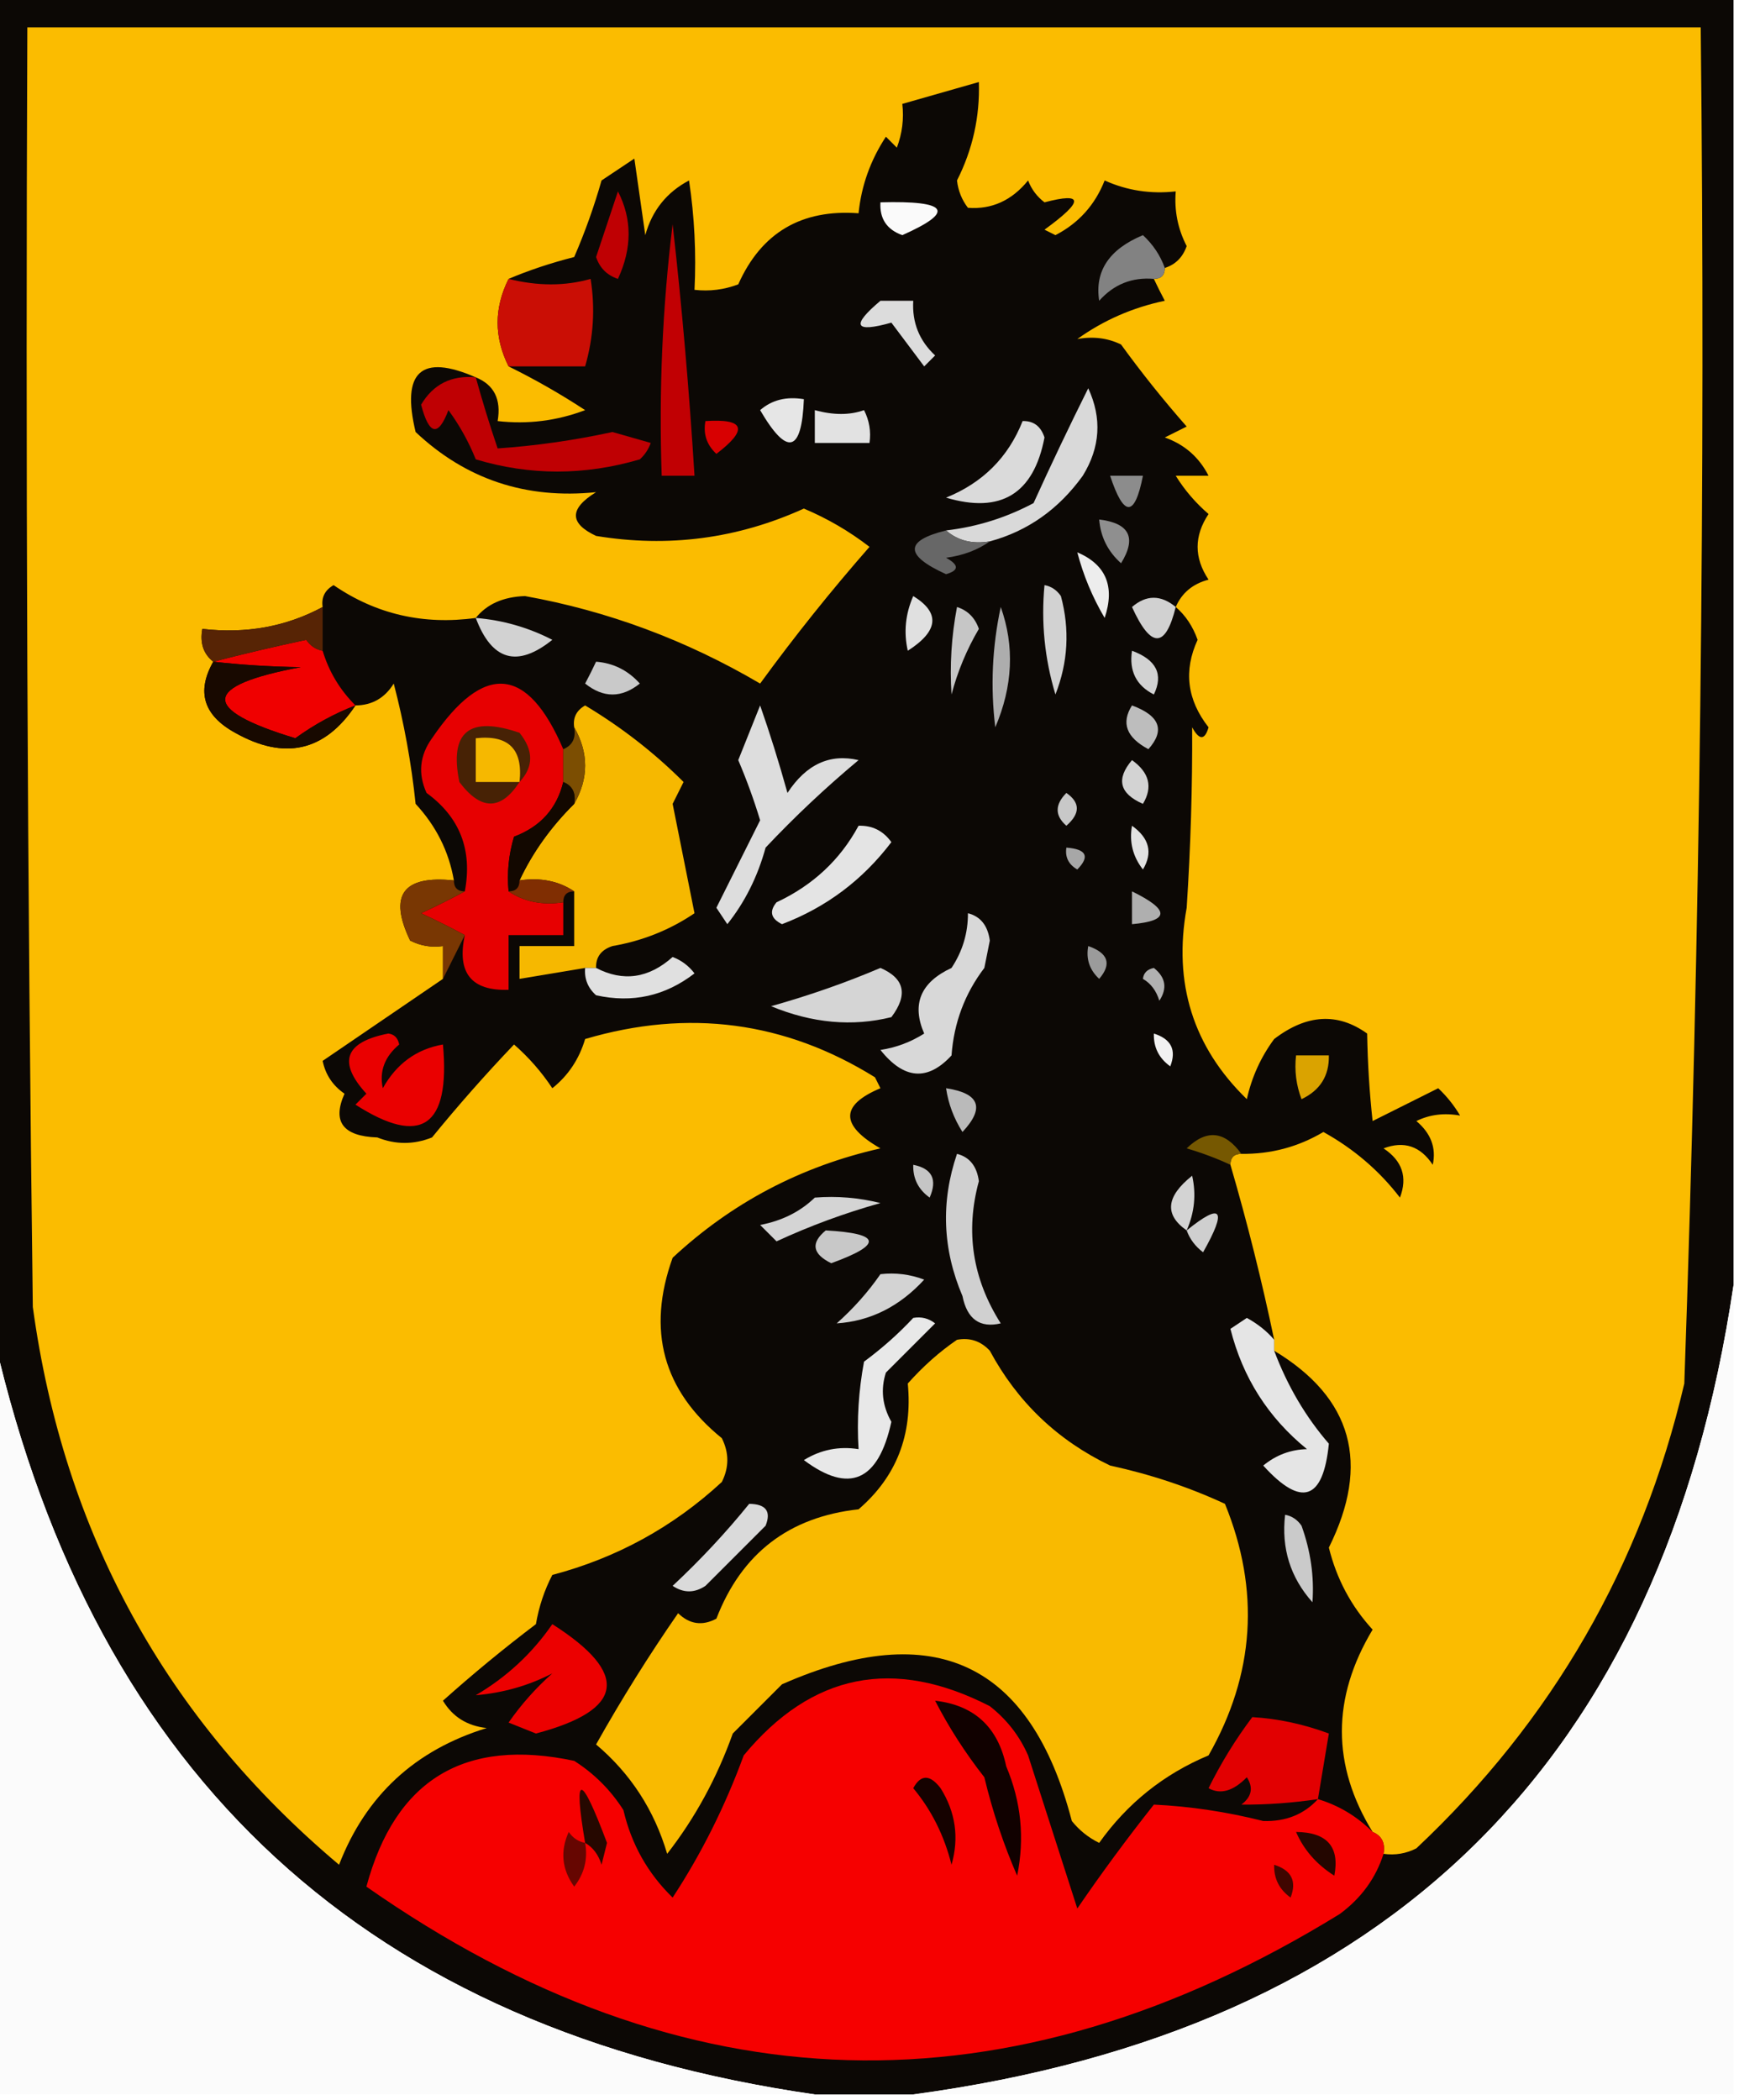 <?xml version="1.0" encoding="UTF-8"?>
<!DOCTYPE svg PUBLIC "-//W3C//DTD SVG 1.1//EN" "http://www.w3.org/Graphics/SVG/1.1/DTD/svg11.dtd">
<svg xmlns="http://www.w3.org/2000/svg" version="1.1" width="159px" height="192px" style="shape-rendering:geometricPrecision; text-rendering:geometricPrecision; image-rendering:optimizeQuality; fill-rule:evenodd; clip-rule:evenodd" xmlns:xlink="http://www.w3.org/1999/xlink">
<g><path style="opacity:1" fill="#0c0805" d="M -0.5,-0.5 C 52.5,-0.5 105.5,-0.5 158.5,-0.5C 158.5,38.833 158.5,78.167 158.5,117.5C 152.038,160.963 127.038,185.629 83.5,191.5C 80.5,191.5 77.5,191.5 74.5,191.5C 33.742,185.622 8.742,162.622 -0.5,122.5C -0.5,81.5 -0.5,40.5 -0.5,-0.5 Z"/></g>
<g><path style="opacity:1" fill="#fbbc00" d="M 126.5,169.5 C 126.672,168.508 126.338,167.842 125.5,167.5C 121.755,161.408 121.755,155.241 125.5,149C 123.541,146.864 122.207,144.364 121.5,141.5C 125.322,133.816 123.655,127.816 116.5,123.5C 116.5,123.167 116.5,122.833 116.5,122.5C 115.381,117.137 114.047,111.803 112.5,106.5C 112.5,105.833 112.833,105.5 113.5,105.5C 116.199,105.534 118.699,104.867 121,103.5C 123.787,105.047 126.12,107.047 128,109.5C 128.711,107.633 128.211,106.133 126.5,105C 128.367,104.289 129.867,104.789 131,106.5C 131.333,104.953 130.833,103.62 129.5,102.5C 130.716,101.904 132.049,101.737 133.5,102C 132.953,101.075 132.287,100.242 131.5,99.5C 129.5,100.5 127.5,101.5 125.5,102.5C 125.218,99.943 125.051,97.277 125,94.5C 122.304,92.562 119.471,92.729 116.5,95C 115.283,96.648 114.45,98.481 114,100.5C 109.086,95.729 107.253,89.895 108.5,83C 108.865,77.386 109.031,71.886 109,66.5C 109.654,67.696 110.154,67.696 110.5,66.5C 108.533,63.988 108.2,61.321 109.5,58.5C 109.058,57.261 108.391,56.261 107.5,55.5C 108.058,54.21 109.058,53.377 110.5,53C 109.167,51 109.167,49 110.5,47C 109.313,45.98 108.313,44.814 107.5,43.5C 108.5,43.5 109.5,43.5 110.5,43.5C 109.636,41.803 108.303,40.637 106.5,40C 107.167,39.667 107.833,39.333 108.5,39C 106.38,36.591 104.38,34.091 102.5,31.5C 101.284,30.904 99.951,30.737 98.5,31C 100.897,29.282 103.564,28.115 106.5,27.5C 106.137,26.817 105.804,26.15 105.5,25.5C 106.167,25.5 106.5,25.167 106.5,24.5C 107.478,24.189 108.145,23.522 108.5,22.5C 107.691,20.929 107.357,19.262 107.5,17.5C 105.208,17.756 103.041,17.423 101,16.5C 100.12,18.738 98.62,20.405 96.5,21.5C 96.167,21.333 95.833,21.167 95.5,21C 99.108,18.382 99.108,17.549 95.5,18.5C 94.808,17.975 94.308,17.308 94,16.5C 92.511,18.332 90.678,19.165 88.5,19C 87.942,18.275 87.608,17.442 87.5,16.5C 88.932,13.673 89.599,10.673 89.5,7.5C 87.167,8.167 84.833,8.833 82.5,9.5C 82.657,10.873 82.49,12.207 82,13.5C 81.667,13.167 81.333,12.833 81,12.5C 79.587,14.652 78.754,16.986 78.5,19.5C 73.275,19.11 69.608,21.277 67.5,26C 66.207,26.49 64.873,26.657 63.5,26.5C 63.665,23.15 63.498,19.817 63,16.5C 60.957,17.579 59.624,19.246 59,21.5C 58.667,19.167 58.333,16.833 58,14.5C 57,15.167 56,15.833 55,16.5C 54.319,18.895 53.485,21.228 52.5,23.5C 50.343,24.05 48.343,24.717 46.5,25.5C 45.167,28.167 45.167,30.833 46.5,33.5C 48.913,34.688 51.247,36.021 53.5,37.5C 50.913,38.48 48.247,38.813 45.5,38.5C 45.843,36.517 45.176,35.183 43.5,34.5C 38.507,32.319 36.673,33.986 38,39.5C 42.588,43.824 48.088,45.658 54.5,45C 52.043,46.512 52.043,47.846 54.5,49C 61.099,50.09 67.433,49.256 73.5,46.5C 75.664,47.414 77.664,48.581 79.5,50C 75.969,54.029 72.635,58.195 69.5,62.5C 62.737,58.526 55.57,55.859 48,54.5C 46.014,54.569 44.514,55.235 43.5,56.5C 38.715,57.161 34.382,56.161 30.5,53.5C 29.703,53.957 29.369,54.624 29.5,55.5C 26.169,57.298 22.503,57.964 18.5,57.5C 18.263,58.791 18.596,59.791 19.5,60.5C 17.942,63.244 18.609,65.41 21.5,67C 26.021,69.543 29.687,68.709 32.5,64.5C 34.017,64.489 35.184,63.823 36,62.5C 36.945,66.114 37.612,69.781 38,73.5C 39.879,75.527 41.046,77.86 41.5,80.5C 36.842,80.015 35.508,81.848 37.5,86C 38.448,86.483 39.448,86.65 40.5,86.5C 40.5,87.5 40.5,88.5 40.5,89.5C 36.832,92 33.166,94.5 29.5,97C 29.759,98.261 30.426,99.261 31.5,100C 30.354,102.557 31.354,103.89 34.5,104C 36.167,104.667 37.833,104.667 39.5,104C 41.901,101.057 44.401,98.223 47,95.5C 48.353,96.685 49.52,98.019 50.5,99.5C 51.95,98.345 52.95,96.845 53.5,95C 62.937,92.219 71.771,93.385 80,98.5C 80.167,98.833 80.333,99.167 80.5,99.5C 76.81,101.051 76.81,102.884 80.5,105C 73.234,106.638 66.901,109.972 61.5,115C 59.117,121.63 60.617,127.13 66,131.5C 66.667,132.833 66.667,134.167 66,135.5C 61.548,139.615 56.381,142.448 50.5,144C 49.773,145.399 49.273,146.899 49,148.5C 46.075,150.714 43.241,153.047 40.5,155.5C 41.38,156.971 42.714,157.804 44.5,158C 37.943,160.015 33.443,164.182 31,170.5C 15.159,157.157 5.825,140.157 3,119.5C 2.5,80.501 2.333,41.501 2.5,2.5C 53.5,2.5 104.5,2.5 155.5,2.5C 155.948,43.858 155.448,85.192 154,126.5C 150.094,143.148 141.927,157.315 129.5,169C 128.552,169.483 127.552,169.649 126.5,169.5 Z"/></g>
<g><path style="opacity:1" fill="#fafafa" d="M 80.5,18.5 C 86.716,18.331 87.382,19.331 82.5,21.5C 81.082,20.995 80.415,19.995 80.5,18.5 Z"/></g>
<g><path style="opacity:1" fill="#bf0003" d="M 56.5,17.5 C 57.8,20.024 57.8,22.691 56.5,25.5C 55.5,25.167 54.833,24.5 54.5,23.5C 55.172,21.471 55.838,19.471 56.5,17.5 Z"/></g>
<g><path style="opacity:1" fill="#828282" d="M 106.5,24.5 C 106.5,25.167 106.167,25.5 105.5,25.5C 103.508,25.328 101.842,25.995 100.5,27.5C 100.079,24.786 101.412,22.786 104.5,21.5C 105.425,22.357 106.092,23.357 106.5,24.5 Z"/></g>
<g><path style="opacity:1" fill="#c10003" d="M 61.5,20.5 C 62.347,28.006 63.014,35.672 63.5,43.5C 62.5,43.5 61.5,43.5 60.5,43.5C 60.233,35.778 60.566,28.111 61.5,20.5 Z"/></g>
<g><path style="opacity:1" fill="#ca0e05" d="M 46.5,33.5 C 45.167,30.833 45.167,28.167 46.5,25.5C 49.171,26.166 51.671,26.166 54,25.5C 54.43,28.192 54.263,30.859 53.5,33.5C 51.167,33.5 48.833,33.5 46.5,33.5 Z"/></g>
<g><path style="opacity:1" fill="#dcdcdc" d="M 80.5,27.5 C 81.5,27.5 82.5,27.5 83.5,27.5C 83.383,29.483 84.05,31.15 85.5,32.5C 85.167,32.833 84.833,33.167 84.5,33.5C 83.5,32.167 82.5,30.833 81.5,29.5C 78.121,30.451 77.788,29.785 80.5,27.5 Z"/></g>
<g><path style="opacity:1" fill="#e6e6e6" d="M 69.5,37.5 C 70.568,36.566 71.901,36.232 73.5,36.5C 73.306,41.403 71.973,41.736 69.5,37.5 Z"/></g>
<g><path style="opacity:1" fill="#d9d9d9" d="M 90.5,49.5 C 88.901,49.768 87.568,49.434 86.5,48.5C 89.311,48.174 91.978,47.341 94.5,46C 96.09,42.496 97.757,38.996 99.5,35.5C 100.767,38.239 100.601,40.906 99,43.5C 96.793,46.564 93.959,48.564 90.5,49.5 Z"/></g>
<g><path style="opacity:1" fill="#e2e2e2" d="M 74.5,37.5 C 76.201,37.966 77.701,37.966 79,37.5C 79.483,38.448 79.65,39.448 79.5,40.5C 77.833,40.5 76.167,40.5 74.5,40.5C 74.5,39.5 74.5,38.5 74.5,37.5 Z"/></g>
<g><path style="opacity:1" fill="#d80001" d="M 64.5,38.5 C 68.099,38.262 68.433,39.262 65.5,41.5C 64.614,40.675 64.281,39.675 64.5,38.5 Z"/></g>
<g><path style="opacity:1" fill="#bf0003" d="M 43.5,34.5 C 44.103,36.679 44.77,38.846 45.5,41C 48.972,40.764 52.472,40.264 56,39.5C 57.167,39.833 58.333,40.167 59.5,40.5C 59.291,41.086 58.957,41.586 58.5,42C 53.443,43.489 48.443,43.489 43.5,42C 42.853,40.391 42.02,38.891 41,37.5C 40.07,39.966 39.237,39.799 38.5,37C 39.619,35.124 41.286,34.291 43.5,34.5 Z"/></g>
<g><path style="opacity:1" fill="#dadada" d="M 93.5,38.5 C 94.497,38.47 95.164,38.97 95.5,40C 94.513,45.16 91.513,46.993 86.5,45.5C 89.855,44.145 92.189,41.811 93.5,38.5 Z"/></g>
<g><path style="opacity:1" fill="#8c8c8c" d="M 101.5,43.5 C 102.5,43.5 103.5,43.5 104.5,43.5C 103.754,47.31 102.754,47.31 101.5,43.5 Z"/></g>
<g><path style="opacity:1" fill="#676767" d="M 86.5,48.5 C 87.568,49.434 88.901,49.768 90.5,49.5C 89.391,50.29 88.058,50.79 86.5,51C 87.696,51.654 87.696,52.154 86.5,52.5C 82.692,50.772 82.692,49.439 86.5,48.5 Z"/></g>
<g><path style="opacity:1" fill="#8f8f8f" d="M 100.5,47.5 C 103.275,47.834 103.941,49.167 102.5,51.5C 101.295,50.423 100.628,49.09 100.5,47.5 Z"/></g>
<g><path style="opacity:1" fill="#ededed" d="M 98.5,50.5 C 101.128,51.625 101.961,53.625 101,56.5C 99.878,54.593 99.045,52.593 98.5,50.5 Z"/></g>
<g><path style="opacity:1" fill="#d2d2d2" d="M 95.5,53.5 C 96.117,53.611 96.617,53.944 97,54.5C 97.821,57.554 97.655,60.554 96.5,63.5C 95.513,60.232 95.18,56.898 95.5,53.5 Z"/></g>
<g><path style="opacity:1" fill="#e0e0e0" d="M 83.5,54.5 C 85.984,56.028 85.818,57.694 83,59.5C 82.615,57.803 82.782,56.137 83.5,54.5 Z"/></g>
<g><path style="opacity:1" fill="#d1d1d1" d="M 107.5,55.5 C 106.561,59.308 105.228,59.308 103.5,55.5C 104.808,54.374 106.142,54.374 107.5,55.5 Z"/></g>
<g><path style="opacity:1" fill="#d2d2d2" d="M 43.5,56.5 C 45.96,56.699 48.293,57.365 50.5,58.5C 47.298,61.072 44.965,60.405 43.5,56.5 Z"/></g>
<g><path style="opacity:1" fill="#c6c6c6" d="M 87.5,55.5 C 88.478,55.811 89.144,56.478 89.5,57.5C 88.391,59.385 87.557,61.385 87,63.5C 86.825,60.843 86.992,58.176 87.5,55.5 Z"/></g>
<g><path style="opacity:1" fill="#f00000" d="M 29.5,59.5 C 30.075,61.411 31.075,63.078 32.5,64.5C 30.574,65.242 28.741,66.242 27,67.5C 18.288,64.858 18.454,62.692 27.5,61C 24.704,60.958 22.037,60.791 19.5,60.5C 22.228,59.795 25.061,59.128 28,58.5C 28.383,59.056 28.883,59.389 29.5,59.5 Z"/></g>
<g><path style="opacity:1" fill="#572405" d="M 29.5,55.5 C 29.5,56.833 29.5,58.167 29.5,59.5C 28.883,59.389 28.383,59.056 28,58.5C 25.061,59.128 22.228,59.795 19.5,60.5C 18.596,59.791 18.263,58.791 18.5,57.5C 22.503,57.964 26.169,57.298 29.5,55.5 Z"/></g>
<g><path style="opacity:1" fill="#adadad" d="M 91.5,55.5 C 92.774,59.074 92.607,62.741 91,66.5C 90.55,62.812 90.717,59.146 91.5,55.5 Z"/></g>
<g><path style="opacity:1" fill="#d2d2d2" d="M 103.5,59.5 C 105.728,60.322 106.395,61.655 105.5,63.5C 103.889,62.68 103.222,61.346 103.5,59.5 Z"/></g>
<g><path style="opacity:1" fill="#c9c9c9" d="M 54.5,60.5 C 56.09,60.628 57.423,61.295 58.5,62.5C 56.833,63.833 55.167,63.833 53.5,62.5C 53.863,61.816 54.196,61.15 54.5,60.5 Z"/></g>
<g><path style="opacity:1" fill="#e70001" d="M 51.5,68.5 C 51.5,69.5 51.5,70.5 51.5,71.5C 50.915,73.922 49.415,75.589 47,76.5C 46.507,78.134 46.34,79.801 46.5,81.5C 47.919,82.451 49.585,82.784 51.5,82.5C 51.5,83.5 51.5,84.5 51.5,85.5C 49.833,85.5 48.167,85.5 46.5,85.5C 46.5,87.167 46.5,88.833 46.5,90.5C 43.09,90.616 41.756,88.95 42.5,85.5C 41.282,84.839 39.949,84.172 38.5,83.5C 39.949,82.828 41.282,82.161 42.5,81.5C 43.211,77.719 42.045,74.719 39,72.5C 38.203,70.741 38.369,69.075 39.5,67.5C 44.233,60.533 48.233,60.867 51.5,68.5 Z"/></g>
<g><path style="opacity:1" fill="#180900" d="M 19.5,60.5 C 22.037,60.791 24.704,60.958 27.5,61C 18.454,62.692 18.288,64.858 27,67.5C 28.741,66.242 30.574,65.242 32.5,64.5C 29.687,68.709 26.021,69.543 21.5,67C 18.609,65.41 17.942,63.244 19.5,60.5 Z"/></g>
<g><path style="opacity:1" fill="#f6b800" d="M 54.5,88.5 C 54.167,88.5 53.833,88.5 53.5,88.5C 51.5,88.833 49.5,89.167 47.5,89.5C 47.5,88.5 47.5,87.5 47.5,86.5C 49.167,86.5 50.833,86.5 52.5,86.5C 52.5,84.833 52.5,83.167 52.5,81.5C 51.081,80.549 49.415,80.216 47.5,80.5C 48.702,77.944 50.369,75.611 52.5,73.5C 53.833,71.167 53.833,68.833 52.5,66.5C 52.369,65.624 52.703,64.957 53.5,64.5C 56.81,66.482 59.81,68.815 62.5,71.5C 62.167,72.167 61.833,72.833 61.5,73.5C 62.167,76.833 62.833,80.167 63.5,83.5C 61.249,85.026 58.749,86.026 56,86.5C 54.97,86.836 54.47,87.503 54.5,88.5 Z"/></g>
<g><path style="opacity:1" fill="#dddddd" d="M 69.5,64.5 C 70.384,67.023 71.218,69.69 72,72.5C 73.709,69.884 75.876,68.884 78.5,69.5C 75.49,72.011 72.656,74.678 70,77.5C 69.273,80.155 68.106,82.488 66.5,84.5C 66.167,84 65.833,83.5 65.5,83C 66.833,80.333 68.167,77.667 69.5,75C 68.932,73.128 68.265,71.295 67.5,69.5C 68.174,67.805 68.841,66.138 69.5,64.5 Z"/></g>
<g><path style="opacity:1" fill="#bdbdbd" d="M 103.5,64.5 C 106.045,65.438 106.545,66.771 105,68.5C 102.988,67.433 102.488,66.1 103.5,64.5 Z"/></g>
<g><path style="opacity:1" fill="#7c4e02" d="M 52.5,66.5 C 53.833,68.833 53.833,71.167 52.5,73.5C 52.672,72.508 52.338,71.842 51.5,71.5C 51.5,70.5 51.5,69.5 51.5,68.5C 52.338,68.158 52.672,67.492 52.5,66.5 Z"/></g>
<g><path style="opacity:1" fill="#472205" d="M 47.5,71.5 C 45.802,74.124 43.969,74.124 42,71.5C 41.066,66.917 42.9,65.417 47.5,67C 48.801,68.615 48.801,70.115 47.5,71.5 Z"/></g>
<g><path style="opacity:1" fill="#f6b800" d="M 47.5,71.5 C 46.167,71.5 44.833,71.5 43.5,71.5C 43.5,70.167 43.5,68.833 43.5,67.5C 46.5,67.167 47.833,68.5 47.5,71.5 Z"/></g>
<g><path style="opacity:1" fill="#d3d3d3" d="M 103.5,69.5 C 105.088,70.635 105.421,71.969 104.5,73.5C 102.358,72.563 102.024,71.23 103.5,69.5 Z"/></g>
<g><path style="opacity:1" fill="#130800" d="M 51.5,71.5 C 52.338,71.842 52.672,72.508 52.5,73.5C 50.369,75.611 48.702,77.944 47.5,80.5C 47.5,81.167 47.167,81.5 46.5,81.5C 46.34,79.801 46.507,78.134 47,76.5C 49.415,75.589 50.915,73.922 51.5,71.5 Z"/></g>
<g><path style="opacity:1" fill="#c8c8c8" d="M 97.5,72.5 C 98.776,73.386 98.776,74.386 97.5,75.5C 96.438,74.575 96.438,73.575 97.5,72.5 Z"/></g>
<g><path style="opacity:1" fill="#e4e4e4" d="M 78.5,75.5 C 79.756,75.461 80.756,75.961 81.5,77C 78.874,80.462 75.54,82.962 71.5,84.5C 70.479,83.998 70.312,83.332 71,82.5C 74.325,80.943 76.825,78.61 78.5,75.5 Z"/></g>
<g><path style="opacity:1" fill="#e2e2e2" d="M 103.5,75.5 C 105.088,76.635 105.421,77.969 104.5,79.5C 103.571,78.311 103.238,76.978 103.5,75.5 Z"/></g>
<g><path style="opacity:1" fill="#a7a7a7" d="M 97.5,77.5 C 99.337,77.639 99.67,78.306 98.5,79.5C 97.703,79.043 97.369,78.376 97.5,77.5 Z"/></g>
<g><path style="opacity:1" fill="#793703" d="M 41.5,80.5 C 41.5,81.167 41.833,81.5 42.5,81.5C 41.282,82.161 39.949,82.828 38.5,83.5C 39.949,84.172 41.282,84.839 42.5,85.5C 41.833,86.833 41.167,88.167 40.5,89.5C 40.5,88.5 40.5,87.5 40.5,86.5C 39.448,86.65 38.448,86.483 37.5,86C 35.508,81.848 36.842,80.015 41.5,80.5 Z"/></g>
<g><path style="opacity:1" fill="#802e02" d="M 47.5,80.5 C 49.415,80.216 51.081,80.549 52.5,81.5C 51.833,81.5 51.5,81.833 51.5,82.5C 49.585,82.784 47.919,82.451 46.5,81.5C 47.167,81.5 47.5,81.167 47.5,80.5 Z"/></g>
<g><path style="opacity:1" fill="#afafaf" d="M 103.5,81.5 C 106.962,83.193 106.962,84.193 103.5,84.5C 103.5,83.5 103.5,82.5 103.5,81.5 Z"/></g>
<g><path style="opacity:1" fill="#d8d8d8" d="M 88.5,83.5 C 89.649,83.791 90.316,84.624 90.5,86C 90.333,86.833 90.167,87.667 90,88.5C 88.217,90.845 87.217,93.512 87,96.5C 84.816,98.871 82.65,98.704 80.5,96C 81.938,95.781 83.271,95.281 84.5,94.5C 83.334,91.816 84.167,89.816 87,88.5C 88.009,86.975 88.509,85.308 88.5,83.5 Z"/></g>
<g><path style="opacity:1" fill="#9b9b9b" d="M 99.5,86.5 C 101.332,87.141 101.665,88.141 100.5,89.5C 99.614,88.675 99.281,87.675 99.5,86.5 Z"/></g>
<g><path style="opacity:1" fill="#e0e0e0" d="M 53.5,88.5 C 53.833,88.5 54.167,88.5 54.5,88.5C 56.975,89.788 59.308,89.455 61.5,87.5C 62.308,87.808 62.975,88.308 63.5,89C 60.819,91.07 57.819,91.736 54.5,91C 53.748,90.329 53.414,89.496 53.5,88.5 Z"/></g>
<g><path style="opacity:1" fill="#d5d5d5" d="M 80.5,88.5 C 82.71,89.455 83.043,90.955 81.5,93C 77.927,93.888 74.26,93.554 70.5,92C 74.004,91.014 77.337,89.847 80.5,88.5 Z"/></g>
<g><path style="opacity:1" fill="#b1b1b1" d="M 104.5,89.5 C 104.56,88.957 104.893,88.624 105.5,88.5C 106.583,89.365 106.749,90.365 106,91.5C 105.722,90.584 105.222,89.918 104.5,89.5 Z"/></g>
<g><path style="opacity:1" fill="#ea0000" d="M 35.5,94.5 C 36.043,94.56 36.376,94.893 36.5,95.5C 35.167,96.62 34.667,97.953 35,99.5C 36.257,97.254 38.09,95.921 40.5,95.5C 41.183,103.028 38.516,104.861 32.5,101C 32.833,100.667 33.167,100.333 33.5,100C 30.857,97.11 31.523,95.277 35.5,94.5 Z"/></g>
<g><path style="opacity:1" fill="#f1f1f1" d="M 105.5,94.5 C 107.085,95.002 107.585,96.002 107,97.5C 105.961,96.756 105.461,95.756 105.5,94.5 Z"/></g>
<g><path style="opacity:1" fill="#daa300" d="M 118.5,96.5 C 119.5,96.5 120.5,96.5 121.5,96.5C 121.539,98.359 120.706,99.692 119,100.5C 118.51,99.207 118.343,97.873 118.5,96.5 Z"/></g>
<g><path style="opacity:1" fill="#bababa" d="M 86.5,99.5 C 89.569,99.963 90.069,101.296 88,103.5C 87.209,102.255 86.709,100.922 86.5,99.5 Z"/></g>
<g><path style="opacity:1" fill="#765801" d="M 113.5,105.5 C 112.833,105.5 112.5,105.833 112.5,106.5C 111.234,105.91 109.901,105.41 108.5,105C 110.315,103.23 111.982,103.397 113.5,105.5 Z"/></g>
<g><path style="opacity:1" fill="#d0d0d0" d="M 87.5,105.5 C 88.649,105.791 89.316,106.624 89.5,108C 88.247,112.593 88.914,116.926 91.5,121C 89.591,121.448 88.424,120.615 88,118.5C 86.175,114.218 86.008,109.885 87.5,105.5 Z"/></g>
<g><path style="opacity:1" fill="#c5c5c5" d="M 83.5,106.5 C 85.225,106.843 85.725,107.843 85,109.5C 83.961,108.756 83.461,107.756 83.5,106.5 Z"/></g>
<g><path style="opacity:1" fill="#d3d3d3" d="M 108.5,112.5 C 106.442,111.067 106.608,109.401 109,107.5C 109.384,109.197 109.218,110.863 108.5,112.5 Z"/></g>
<g><path style="opacity:1" fill="#d4d4d4" d="M 74.5,109.5 C 76.527,109.338 78.527,109.505 80.5,110C 77.222,110.919 74.055,112.086 71,113.5C 70.5,113 70,112.5 69.5,112C 71.491,111.626 73.158,110.793 74.5,109.5 Z"/></g>
<g><path style="opacity:1" fill="#cfcfcf" d="M 108.5,112.5 C 111.721,109.899 112.221,110.566 110,114.5C 109.283,113.956 108.783,113.289 108.5,112.5 Z"/></g>
<g><path style="opacity:1" fill="#c8c8c8" d="M 75.5,112.5 C 80.579,112.782 80.746,113.782 76,115.5C 74.272,114.648 74.105,113.648 75.5,112.5 Z"/></g>
<g><path style="opacity:1" fill="#d3d3d3" d="M 80.5,116.5 C 81.873,116.343 83.207,116.51 84.5,117C 82.241,119.463 79.574,120.797 76.5,121C 78.041,119.629 79.375,118.129 80.5,116.5 Z"/></g>
<g><path style="opacity:1" fill="#e5e5e5" d="M 116.5,122.5 C 116.5,122.833 116.5,123.167 116.5,123.5C 117.709,126.714 119.376,129.547 121.5,132C 120.986,137.184 118.986,137.851 115.5,134C 116.678,133.033 118.011,132.533 119.5,132.5C 115.951,129.616 113.618,125.949 112.5,121.5C 113,121.167 113.5,120.833 114,120.5C 115.011,121.056 115.844,121.722 116.5,122.5 Z"/></g>
<g><path style="opacity:1" fill="#fbfbfb" d="M -0.5,122.5 C 8.742,162.622 33.742,185.622 74.5,191.5C 49.5,191.5 24.5,191.5 -0.5,191.5C -0.5,168.5 -0.5,145.5 -0.5,122.5 Z"/></g>
<g><path style="opacity:1" fill="#fbfbfb" d="M 158.5,117.5 C 158.5,142.167 158.5,166.833 158.5,191.5C 133.5,191.5 108.5,191.5 83.5,191.5C 127.038,185.629 152.038,160.963 158.5,117.5 Z"/></g>
<g><path style="opacity:1" fill="#f9ba00" d="M 87.5,122.5 C 88.675,122.281 89.675,122.614 90.5,123.5C 93.027,128.194 96.694,131.694 101.5,134C 105.194,134.801 108.694,135.968 112,137.5C 115.226,145.414 114.726,153.081 110.5,160.5C 106.408,162.213 103.074,164.88 100.5,168.5C 99.522,168.023 98.689,167.357 98,166.5C 94.227,152.032 85.393,147.866 71.5,154C 70,155.5 68.5,157 67,158.5C 65.55,162.561 63.55,166.228 61,169.5C 59.814,165.49 57.648,162.157 54.5,159.5C 56.833,155.347 59.333,151.347 62,147.5C 63.05,148.517 64.216,148.684 65.5,148C 67.802,142.031 72.136,138.698 78.5,138C 81.954,135.031 83.454,131.198 83,126.5C 84.397,124.93 85.897,123.596 87.5,122.5 Z"/></g>
<g><path style="opacity:1" fill="#e8e8e8" d="M 83.5,120.5 C 84.239,120.369 84.906,120.536 85.5,121C 84,122.5 82.5,124 81,125.5C 80.504,127.035 80.671,128.535 81.5,130C 80.311,135.44 77.644,136.606 73.5,133.5C 75.045,132.548 76.712,132.215 78.5,132.5C 78.336,129.813 78.503,127.146 79,124.5C 80.667,123.267 82.167,121.933 83.5,120.5 Z"/></g>
<g><path style="opacity:1" fill="#dadada" d="M 68.5,137.5 C 70.028,137.517 70.528,138.184 70,139.5C 68.167,141.333 66.333,143.167 64.5,145C 63.5,145.667 62.5,145.667 61.5,145C 64.039,142.63 66.372,140.13 68.5,137.5 Z"/></g>
<g><path style="opacity:1" fill="#cacaca" d="M 117.5,138.5 C 118.117,138.611 118.617,138.944 119,139.5C 119.837,141.821 120.17,144.155 120,146.5C 117.977,144.231 117.144,141.564 117.5,138.5 Z"/></g>
<g><path style="opacity:1" fill="#ec0000" d="M 50.5,148.5 C 57.604,153.024 57.104,156.357 49,158.5C 48.167,158.167 47.333,157.833 46.5,157.5C 47.648,155.851 48.981,154.351 50.5,153C 48.349,154.117 46.015,154.784 43.5,155C 46.331,153.334 48.664,151.168 50.5,148.5 Z"/></g>
<g><path style="opacity:1" fill="#f60000" d="M 120.5,164.5 C 122.411,165.075 124.078,166.075 125.5,167.5C 126.338,167.842 126.672,168.508 126.5,169.5C 125.797,171.716 124.464,173.549 122.5,175C 92.198,193.65 62.531,192.816 33.5,172.5C 36.146,162.703 42.479,158.869 52.5,161C 54.333,162.167 55.833,163.667 57,165.5C 57.726,168.621 59.226,171.287 61.5,173.5C 64.126,169.495 66.293,165.162 68,160.5C 74.214,152.989 81.714,151.489 90.5,156C 92.049,157.214 93.216,158.714 94,160.5C 95.502,165.178 97.002,169.845 98.5,174.5C 100.699,171.282 103.033,168.116 105.5,165C 108.819,165.157 112.152,165.657 115.5,166.5C 117.557,166.564 119.223,165.898 120.5,164.5 Z"/></g>
<g><path style="opacity:1" fill="#110100" d="M 85.5,155.5 C 89.079,155.911 91.246,157.911 92,161.5C 93.368,164.738 93.701,168.072 93,171.5C 91.754,168.639 90.754,165.639 90,162.5C 88.25,160.266 86.75,157.932 85.5,155.5 Z"/></g>
<g><path style="opacity:1" fill="#e20001" d="M 120.5,164.5 C 118.131,164.851 115.797,165.018 113.5,165C 114.451,164.282 114.617,163.449 114,162.5C 112.754,163.772 111.587,164.105 110.5,163.5C 111.635,161.201 112.968,159.034 114.5,157C 116.851,157.14 119.184,157.64 121.5,158.5C 121.167,160.5 120.833,162.5 120.5,164.5 Z"/></g>
<g><path style="opacity:1" fill="#160200" d="M 83.5,163.5 C 84.189,162.226 85.023,162.226 86,163.5C 87.373,165.695 87.706,168.029 87,170.5C 86.33,167.826 85.163,165.493 83.5,163.5 Z"/></g>
<g><path style="opacity:1" fill="#260800" d="M 53.5,168.5 C 52.403,162.032 53.07,162.032 55.5,168.5C 55.333,169.167 55.167,169.833 55,170.5C 54.722,169.584 54.222,168.918 53.5,168.5 Z"/></g>
<g><path style="opacity:1" fill="#240600" d="M 118.5,167.5 C 121.342,167.528 122.509,168.862 122,171.5C 120.373,170.468 119.207,169.134 118.5,167.5 Z"/></g>
<g><path style="opacity:1" fill="#660601" d="M 53.5,168.5 C 53.762,169.978 53.429,171.311 52.5,172.5C 51.369,170.926 51.203,169.259 52,167.5C 52.383,168.056 52.883,168.389 53.5,168.5 Z"/></g>
<g><path style="opacity:1" fill="#400600" d="M 116.5,170.5 C 118.085,171.002 118.585,172.002 118,173.5C 116.961,172.756 116.461,171.756 116.5,170.5 Z"/></g>
</svg>
